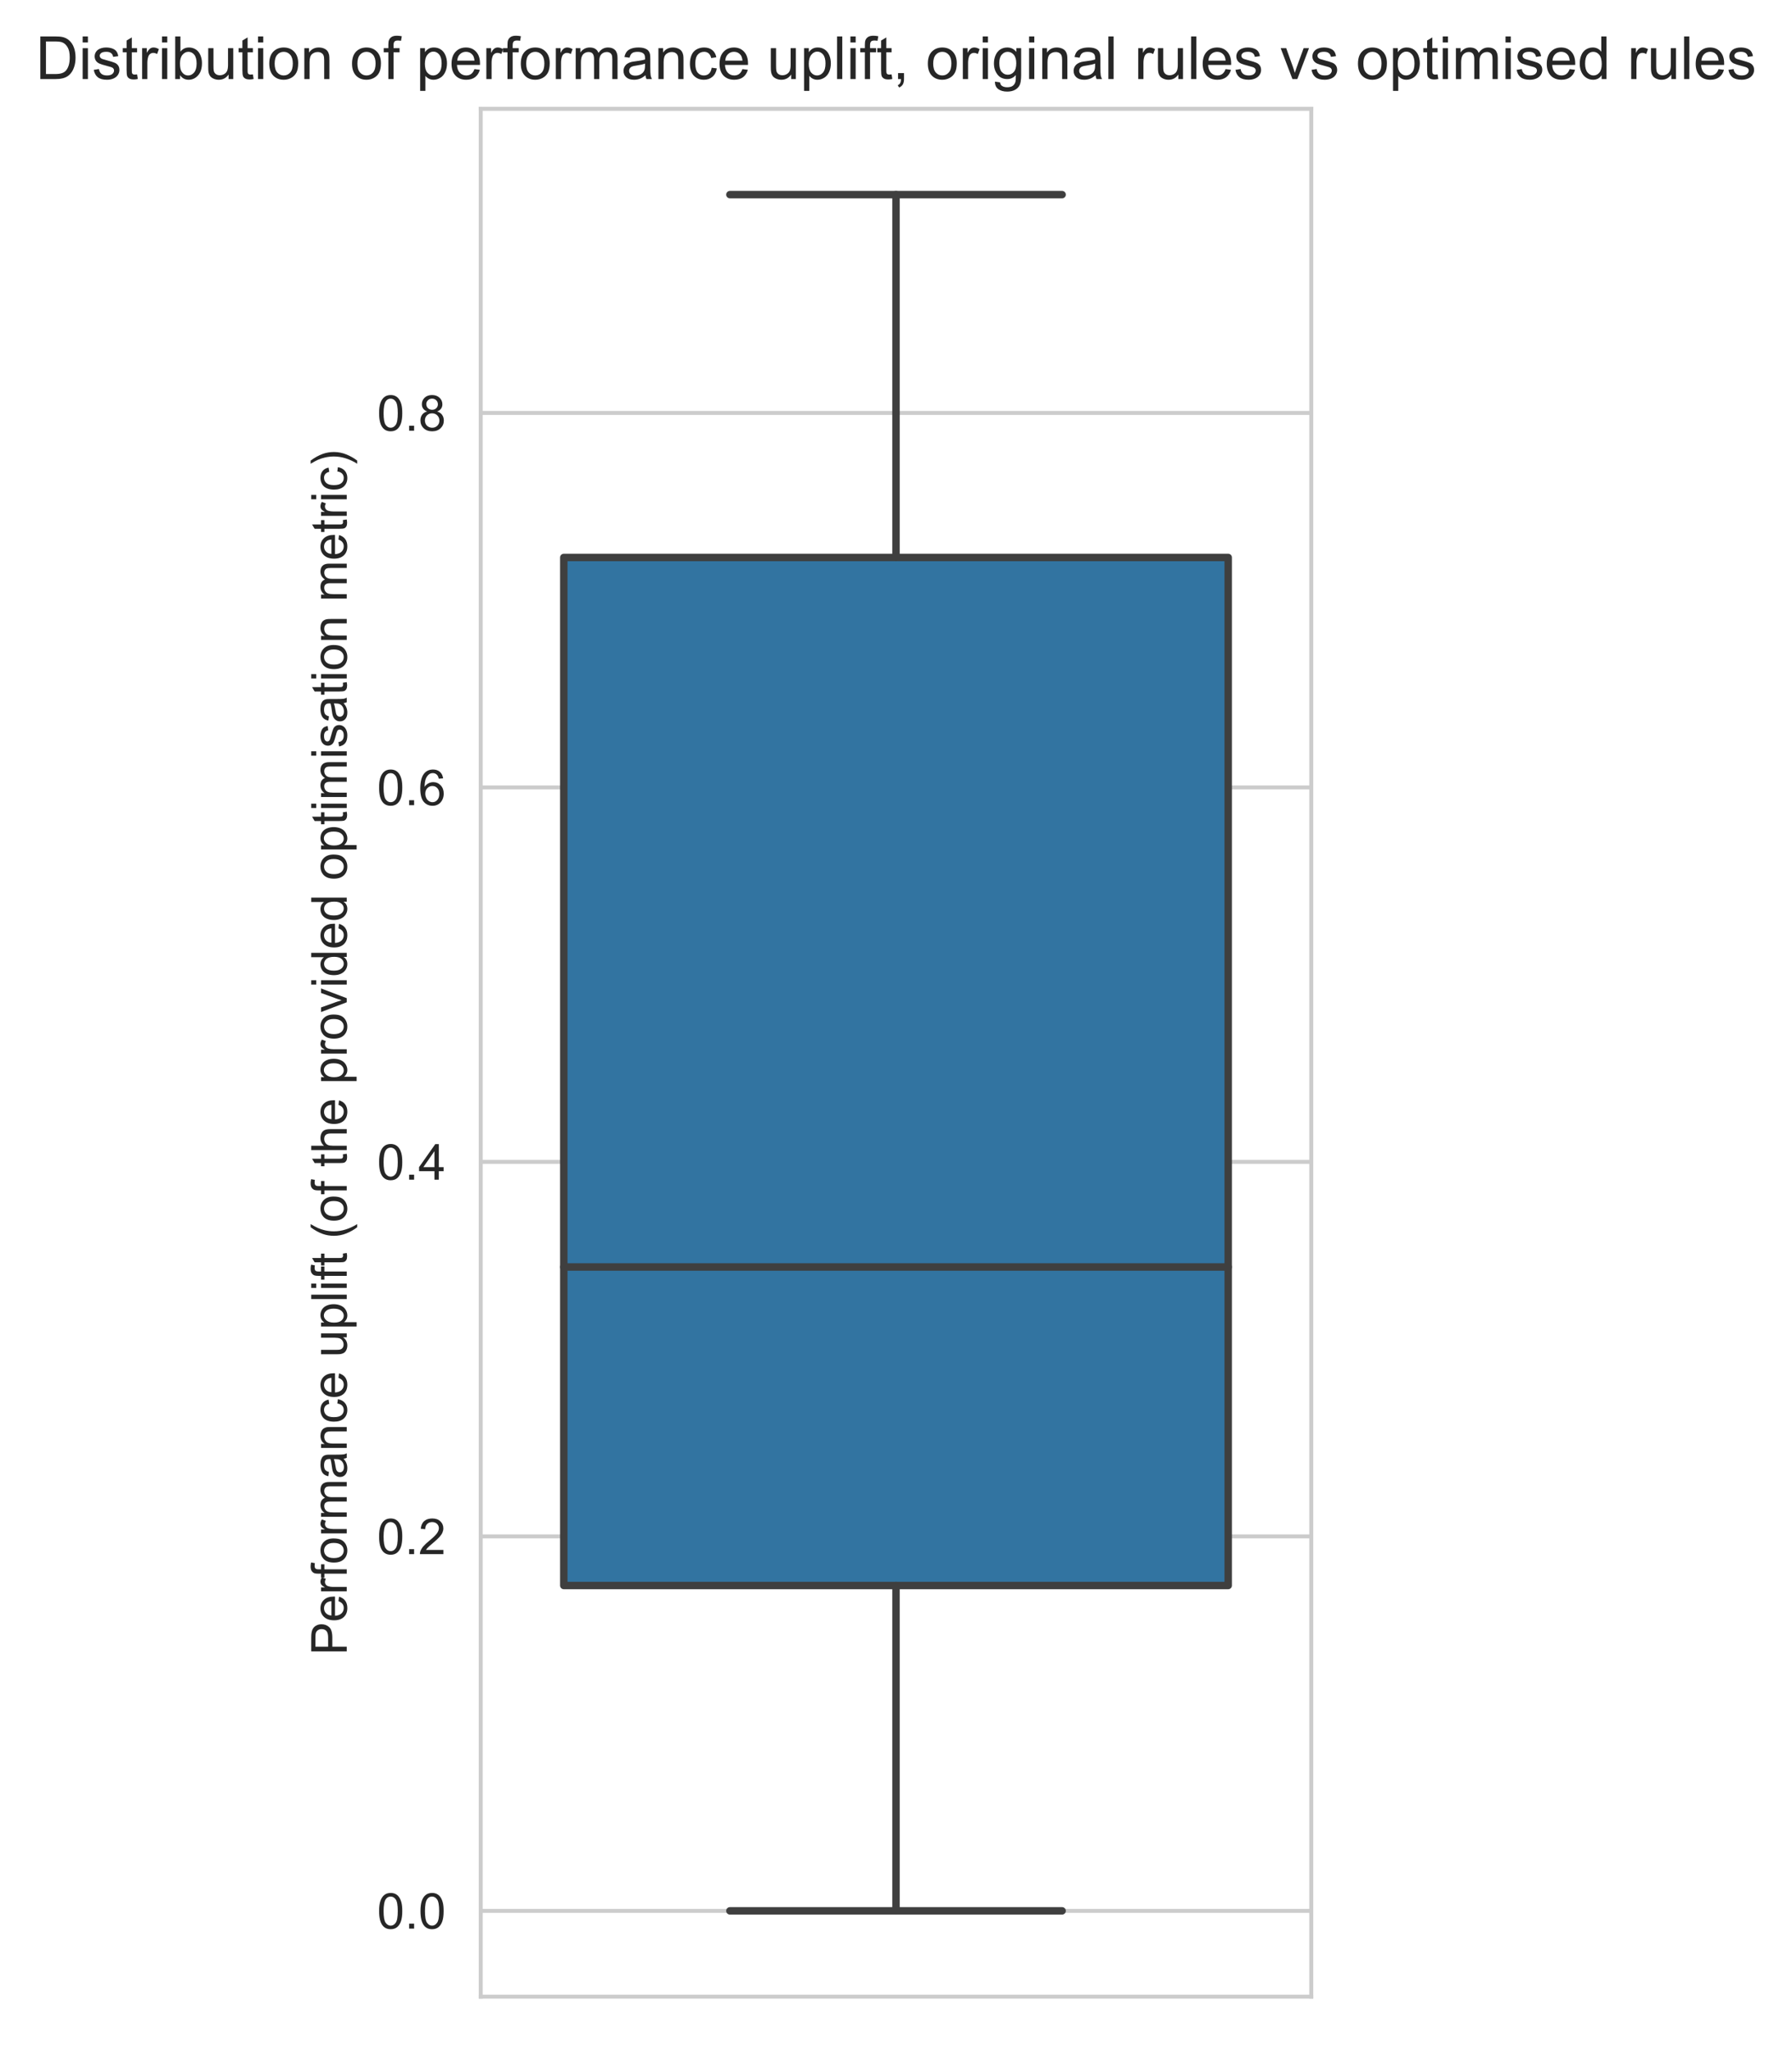 <svg xmlns="http://www.w3.org/2000/svg" xmlns:xlink="http://www.w3.org/1999/xlink" width="481.592" height="550.874" version="1.1" viewBox="0 0 361.194 413.156"><defs><style type="text/css">*{stroke-linecap:butt;stroke-linejoin:round}</style></defs><g id="figure_1"><g id="patch_1"><path d="M 0 413.156 L 361.194 413.156 L 361.194 0 L 0 0 z" style="fill:#fff"/></g><g id="axes_1"><g id="patch_2"><path d="M 96.897 402.456 L 264.297 402.456 L 264.297 21.936 L 96.897 21.936 z" style="fill:#fff"/></g><g id="matplotlib.axis_2"><g id="ytick_1"><g id="line2d_1"><path d="M 96.897 385.159 L 264.297 385.159" clip-path="url(#p07ecec4291)" style="fill:none;stroke:#ccc;stroke-linecap:round;stroke-width:.8"/></g><g id="text_1"><defs><path id="ArialMT-48" d="M 4.156 35.297 Q 4.156 48 6.766 55.734 Q 9.375 63.484 14.516 67.672 Q 19.672 71.875 27.484 71.875 Q 33.25 71.875 37.594 69.547 Q 41.938 67.234 44.766 62.859 Q 47.609 58.5 49.219 52.219 Q 50.828 45.953 50.828 35.297 Q 50.828 22.703 48.234 14.969 Q 45.656 7.234 40.5 3 Q 35.359 -1.219 27.484 -1.219 Q 17.141 -1.219 11.234 6.203 Q 4.156 15.141 4.156 35.297 z M 13.188 35.297 Q 13.188 17.672 17.312 11.828 Q 21.438 6 27.484 6 Q 33.547 6 37.672 11.859 Q 41.797 17.719 41.797 35.297 Q 41.797 52.984 37.672 58.781 Q 33.547 64.594 27.391 64.594 Q 21.344 64.594 17.719 59.469 Q 13.188 52.938 13.188 35.297 z"/><path id="ArialMT-46" d="M 9.078 0 L 9.078 10.016 L 19.094 10.016 L 19.094 0 z"/></defs><g style="fill:#262626" transform="translate(75.997 388.738)scale(0.1 -0.1)"><use xlink:href="#ArialMT-48"/><use x="55.615" xlink:href="#ArialMT-46"/><use x="83.398" xlink:href="#ArialMT-48"/></g></g></g><g id="ytick_2"><g id="line2d_2"><path d="M 96.897 309.679 L 264.297 309.679" clip-path="url(#p07ecec4291)" style="fill:none;stroke:#ccc;stroke-linecap:round;stroke-width:.8"/></g><g id="text_2"><defs><path id="ArialMT-50" d="M 50.344 8.453 L 50.344 0 L 3.031 0 Q 2.938 3.172 4.047 6.109 Q 5.859 10.938 9.828 15.625 Q 13.812 20.312 21.344 26.469 Q 33.016 36.031 37.109 41.625 Q 41.219 47.219 41.219 52.203 Q 41.219 57.422 37.469 61 Q 33.734 64.594 27.734 64.594 Q 21.391 64.594 17.578 60.781 Q 13.766 56.984 13.719 50.25 L 4.688 51.172 Q 5.609 61.281 11.656 66.578 Q 17.719 71.875 27.938 71.875 Q 38.234 71.875 44.234 66.156 Q 50.25 60.453 50.25 52 Q 50.25 47.703 48.484 43.547 Q 46.734 39.406 42.656 34.812 Q 38.578 30.219 29.109 22.219 Q 21.188 15.578 18.938 13.203 Q 16.703 10.844 15.234 8.453 z"/></defs><g style="fill:#262626" transform="translate(75.997 313.257)scale(0.1 -0.1)"><use xlink:href="#ArialMT-48"/><use x="55.615" xlink:href="#ArialMT-46"/><use x="83.398" xlink:href="#ArialMT-50"/></g></g></g><g id="ytick_3"><g id="line2d_3"><path d="M 96.897 234.198 L 264.297 234.198" clip-path="url(#p07ecec4291)" style="fill:none;stroke:#ccc;stroke-linecap:round;stroke-width:.8"/></g><g id="text_3"><defs><path id="ArialMT-52" d="M 32.328 0 L 32.328 17.141 L 1.266 17.141 L 1.266 25.203 L 33.938 71.578 L 41.109 71.578 L 41.109 25.203 L 50.781 25.203 L 50.781 17.141 L 41.109 17.141 L 41.109 0 z M 32.328 25.203 L 32.328 57.469 L 9.906 25.203 z"/></defs><g style="fill:#262626" transform="translate(75.997 237.777)scale(0.1 -0.1)"><use xlink:href="#ArialMT-48"/><use x="55.615" xlink:href="#ArialMT-46"/><use x="83.398" xlink:href="#ArialMT-52"/></g></g></g><g id="ytick_4"><g id="line2d_4"><path d="M 96.897 158.717 L 264.297 158.717" clip-path="url(#p07ecec4291)" style="fill:none;stroke:#ccc;stroke-linecap:round;stroke-width:.8"/></g><g id="text_4"><defs><path id="ArialMT-54" d="M 49.75 54.047 L 41.016 53.375 Q 39.844 58.547 37.703 60.891 Q 34.125 64.656 28.906 64.656 Q 24.703 64.656 21.531 62.312 Q 17.391 59.281 14.984 53.469 Q 12.594 47.656 12.5 36.922 Q 15.672 41.75 20.266 44.094 Q 24.859 46.438 29.891 46.438 Q 38.672 46.438 44.844 39.969 Q 51.031 33.5 51.031 23.25 Q 51.031 16.5 48.125 10.719 Q 45.219 4.938 40.141 1.859 Q 35.062 -1.219 28.609 -1.219 Q 17.625 -1.219 10.688 6.859 Q 3.766 14.938 3.766 33.5 Q 3.766 54.25 11.422 63.672 Q 18.109 71.875 29.438 71.875 Q 37.891 71.875 43.281 67.141 Q 48.688 62.406 49.75 54.047 z M 13.875 23.188 Q 13.875 18.656 15.797 14.5 Q 17.719 10.359 21.188 8.172 Q 24.656 6 28.469 6 Q 34.031 6 38.031 10.484 Q 42.047 14.984 42.047 22.703 Q 42.047 30.125 38.078 34.391 Q 34.125 38.672 28.125 38.672 Q 22.172 38.672 18.016 34.391 Q 13.875 30.125 13.875 23.188 z"/></defs><g style="fill:#262626" transform="translate(75.997 162.296)scale(0.1 -0.1)"><use xlink:href="#ArialMT-48"/><use x="55.615" xlink:href="#ArialMT-46"/><use x="83.398" xlink:href="#ArialMT-54"/></g></g></g><g id="ytick_5"><g id="line2d_5"><path d="M 96.897 83.236 L 264.297 83.236" clip-path="url(#p07ecec4291)" style="fill:none;stroke:#ccc;stroke-linecap:round;stroke-width:.8"/></g><g id="text_5"><defs><path id="ArialMT-56" d="M 17.672 38.812 Q 12.203 40.828 9.562 44.531 Q 6.938 48.25 6.938 53.422 Q 6.938 61.234 12.547 66.547 Q 18.172 71.875 27.484 71.875 Q 36.859 71.875 42.578 66.422 Q 48.297 60.984 48.297 53.172 Q 48.297 48.188 45.672 44.5 Q 43.062 40.828 37.75 38.812 Q 44.344 36.672 47.781 31.875 Q 51.219 27.094 51.219 20.453 Q 51.219 11.281 44.719 5.031 Q 38.234 -1.219 27.641 -1.219 Q 17.047 -1.219 10.547 5.047 Q 4.047 11.328 4.047 20.703 Q 4.047 27.688 7.594 32.391 Q 11.141 37.109 17.672 38.812 z M 15.922 53.719 Q 15.922 48.641 19.188 45.406 Q 22.469 42.188 27.688 42.188 Q 32.766 42.188 36.016 45.375 Q 39.266 48.578 39.266 53.219 Q 39.266 58.062 35.906 61.359 Q 32.562 64.656 27.594 64.656 Q 22.562 64.656 19.234 61.422 Q 15.922 58.203 15.922 53.719 z M 13.094 20.656 Q 13.094 16.891 14.875 13.375 Q 16.656 9.859 20.172 7.922 Q 23.688 6 27.734 6 Q 34.031 6 38.125 10.047 Q 42.234 14.109 42.234 20.359 Q 42.234 26.703 38.016 30.859 Q 33.797 35.016 27.438 35.016 Q 21.234 35.016 17.156 30.906 Q 13.094 26.812 13.094 20.656 z"/></defs><g style="fill:#262626" transform="translate(75.997 86.815)scale(0.1 -0.1)"><use xlink:href="#ArialMT-48"/><use x="55.615" xlink:href="#ArialMT-46"/><use x="83.398" xlink:href="#ArialMT-56"/></g></g></g><g id="text_6"><defs><path id="ArialMT-80" d="M 7.719 0 L 7.719 71.578 L 34.719 71.578 Q 41.844 71.578 45.609 70.906 Q 50.875 70.016 54.438 67.547 Q 58.016 65.094 60.188 60.641 Q 62.359 56.203 62.359 50.875 Q 62.359 41.75 56.547 35.422 Q 50.734 29.109 35.547 29.109 L 17.188 29.109 L 17.188 0 z M 17.188 37.547 L 35.688 37.547 Q 44.875 37.547 48.734 40.969 Q 52.594 44.391 52.594 50.594 Q 52.594 55.078 50.312 58.266 Q 48.047 61.469 44.344 62.5 Q 41.938 63.141 35.5 63.141 L 17.188 63.141 z"/><path id="ArialMT-101" d="M 42.094 16.703 L 51.172 15.578 Q 49.031 7.625 43.219 3.219 Q 37.406 -1.172 28.375 -1.172 Q 17 -1.172 10.328 5.828 Q 3.656 12.844 3.656 25.484 Q 3.656 38.578 10.391 45.797 Q 17.141 53.031 27.875 53.031 Q 38.281 53.031 44.875 45.953 Q 51.469 38.875 51.469 26.031 Q 51.469 25.25 51.422 23.688 L 12.75 23.688 Q 13.234 15.141 17.578 10.594 Q 21.922 6.062 28.422 6.062 Q 33.25 6.062 36.672 8.594 Q 40.094 11.141 42.094 16.703 z M 13.234 30.906 L 42.188 30.906 Q 41.609 37.453 38.875 40.719 Q 34.672 45.797 27.984 45.797 Q 21.922 45.797 17.797 41.75 Q 13.672 37.703 13.234 30.906 z"/><path id="ArialMT-114" d="M 6.5 0 L 6.5 51.859 L 14.406 51.859 L 14.406 44 Q 17.438 49.516 20 51.266 Q 22.562 53.031 25.641 53.031 Q 30.078 53.031 34.672 50.203 L 31.641 42.047 Q 28.422 43.953 25.203 43.953 Q 22.312 43.953 20.016 42.219 Q 17.719 40.484 16.75 37.406 Q 15.281 32.719 15.281 27.156 L 15.281 0 z"/><path id="ArialMT-102" d="M 8.688 0 L 8.688 45.016 L 0.922 45.016 L 0.922 51.859 L 8.688 51.859 L 8.688 57.375 Q 8.688 62.594 9.625 65.141 Q 10.891 68.562 14.078 70.672 Q 17.281 72.797 23.047 72.797 Q 26.766 72.797 31.25 71.922 L 29.938 64.266 Q 27.203 64.75 24.75 64.75 Q 20.75 64.75 19.094 63.031 Q 17.438 61.328 17.438 56.641 L 17.438 51.859 L 27.547 51.859 L 27.547 45.016 L 17.438 45.016 L 17.438 0 z"/><path id="ArialMT-111" d="M 3.328 25.922 Q 3.328 40.328 11.328 47.266 Q 18.016 53.031 27.641 53.031 Q 38.328 53.031 45.109 46.016 Q 51.906 39.016 51.906 26.656 Q 51.906 16.656 48.906 10.906 Q 45.906 5.172 40.156 2 Q 34.422 -1.172 27.641 -1.172 Q 16.75 -1.172 10.031 5.812 Q 3.328 12.797 3.328 25.922 z M 12.359 25.922 Q 12.359 15.969 16.703 11.016 Q 21.047 6.062 27.641 6.062 Q 34.188 6.062 38.531 11.031 Q 42.875 16.016 42.875 26.219 Q 42.875 35.844 38.5 40.797 Q 34.125 45.75 27.641 45.75 Q 21.047 45.75 16.703 40.812 Q 12.359 35.891 12.359 25.922 z"/><path id="ArialMT-109" d="M 6.594 0 L 6.594 51.859 L 14.453 51.859 L 14.453 44.578 Q 16.891 48.391 20.938 50.703 Q 25 53.031 30.172 53.031 Q 35.938 53.031 39.625 50.641 Q 43.312 48.25 44.828 43.953 Q 50.984 53.031 60.844 53.031 Q 68.562 53.031 72.703 48.75 Q 76.859 44.484 76.859 35.594 L 76.859 0 L 68.109 0 L 68.109 32.672 Q 68.109 37.938 67.25 40.25 Q 66.406 42.578 64.156 43.984 Q 61.922 45.406 58.891 45.406 Q 53.422 45.406 49.797 41.766 Q 46.188 38.141 46.188 30.125 L 46.188 0 L 37.406 0 L 37.406 33.688 Q 37.406 39.547 35.25 42.469 Q 33.109 45.406 28.219 45.406 Q 24.516 45.406 21.359 43.453 Q 18.219 41.5 16.797 37.734 Q 15.375 33.984 15.375 26.906 L 15.375 0 z"/><path id="ArialMT-97" d="M 40.438 6.391 Q 35.547 2.25 31.031 0.531 Q 26.516 -1.172 21.344 -1.172 Q 12.797 -1.172 8.203 3 Q 3.609 7.172 3.609 13.672 Q 3.609 17.484 5.344 20.625 Q 7.078 23.781 9.891 25.688 Q 12.703 27.594 16.219 28.562 Q 18.797 29.25 24.031 29.891 Q 34.672 31.156 39.703 32.906 Q 39.75 34.719 39.75 35.203 Q 39.75 40.578 37.25 42.781 Q 33.891 45.75 27.25 45.75 Q 21.047 45.75 18.094 43.578 Q 15.141 41.406 13.719 35.891 L 5.125 37.062 Q 6.297 42.578 8.984 45.969 Q 11.672 49.359 16.75 51.188 Q 21.828 53.031 28.516 53.031 Q 35.156 53.031 39.297 51.469 Q 43.453 49.906 45.406 47.531 Q 47.359 45.172 48.141 41.547 Q 48.578 39.312 48.578 33.453 L 48.578 21.734 Q 48.578 9.469 49.141 6.219 Q 49.703 2.984 51.375 0 L 42.188 0 Q 40.828 2.734 40.438 6.391 z M 39.703 26.031 Q 34.906 24.078 25.344 22.703 Q 19.922 21.922 17.672 20.938 Q 15.438 19.969 14.203 18.094 Q 12.984 16.219 12.984 13.922 Q 12.984 10.406 15.641 8.062 Q 18.312 5.719 23.438 5.719 Q 28.516 5.719 32.469 7.938 Q 36.422 10.156 38.281 14.016 Q 39.703 17 39.703 22.797 z"/><path id="ArialMT-110" d="M 6.594 0 L 6.594 51.859 L 14.5 51.859 L 14.5 44.484 Q 20.219 53.031 31 53.031 Q 35.688 53.031 39.625 51.344 Q 43.562 49.656 45.516 46.922 Q 47.469 44.188 48.25 40.438 Q 48.734 37.984 48.734 31.891 L 48.734 0 L 39.938 0 L 39.938 31.547 Q 39.938 36.922 38.906 39.578 Q 37.891 42.234 35.281 43.812 Q 32.672 45.406 29.156 45.406 Q 23.531 45.406 19.453 41.844 Q 15.375 38.281 15.375 28.328 L 15.375 0 z"/><path id="ArialMT-99" d="M 40.438 19 L 49.078 17.875 Q 47.656 8.938 41.812 3.875 Q 35.984 -1.172 27.484 -1.172 Q 16.844 -1.172 10.375 5.781 Q 3.906 12.75 3.906 25.734 Q 3.906 34.125 6.688 40.422 Q 9.469 46.734 15.156 49.875 Q 20.844 53.031 27.547 53.031 Q 35.984 53.031 41.359 48.75 Q 46.734 44.484 48.25 36.625 L 39.703 35.297 Q 38.484 40.531 35.375 43.156 Q 32.281 45.797 27.875 45.797 Q 21.234 45.797 17.078 41.031 Q 12.938 36.281 12.938 25.984 Q 12.938 15.531 16.938 10.797 Q 20.953 6.062 27.391 6.062 Q 32.562 6.062 36.031 9.234 Q 39.5 12.406 40.438 19 z"/><path id="ArialMT-32"/><path id="ArialMT-117" d="M 40.578 0 L 40.578 7.625 Q 34.516 -1.172 24.125 -1.172 Q 19.531 -1.172 15.547 0.578 Q 11.578 2.344 9.641 5 Q 7.719 7.672 6.938 11.531 Q 6.391 14.109 6.391 19.734 L 6.391 51.859 L 15.188 51.859 L 15.188 23.094 Q 15.188 16.219 15.719 13.812 Q 16.547 10.359 19.234 8.375 Q 21.922 6.391 25.875 6.391 Q 29.828 6.391 33.297 8.422 Q 36.766 10.453 38.203 13.938 Q 39.656 17.438 39.656 24.078 L 39.656 51.859 L 48.438 51.859 L 48.438 0 z"/><path id="ArialMT-112" d="M 6.594 -19.875 L 6.594 51.859 L 14.594 51.859 L 14.594 45.125 Q 17.438 49.078 21 51.047 Q 24.562 53.031 29.641 53.031 Q 36.281 53.031 41.359 49.609 Q 46.438 46.188 49.016 39.953 Q 51.609 33.734 51.609 26.312 Q 51.609 18.359 48.75 11.984 Q 45.906 5.609 40.453 2.219 Q 35.016 -1.172 29 -1.172 Q 24.609 -1.172 21.109 0.688 Q 17.625 2.547 15.375 5.375 L 15.375 -19.875 z M 14.547 25.641 Q 14.547 15.625 18.594 10.844 Q 22.656 6.062 28.422 6.062 Q 34.281 6.062 38.453 11.016 Q 42.625 15.969 42.625 26.375 Q 42.625 36.281 38.547 41.203 Q 34.469 46.141 28.812 46.141 Q 23.188 46.141 18.859 40.891 Q 14.547 35.641 14.547 25.641 z"/><path id="ArialMT-108" d="M 6.391 0 L 6.391 71.578 L 15.188 71.578 L 15.188 0 z"/><path id="ArialMT-105" d="M 6.641 61.469 L 6.641 71.578 L 15.438 71.578 L 15.438 61.469 z M 6.641 0 L 6.641 51.859 L 15.438 51.859 L 15.438 0 z"/><path id="ArialMT-116" d="M 25.781 7.859 L 27.047 0.094 Q 23.344 -0.688 20.406 -0.688 Q 15.625 -0.688 12.984 0.828 Q 10.359 2.344 9.281 4.812 Q 8.203 7.281 8.203 15.188 L 8.203 45.016 L 1.766 45.016 L 1.766 51.859 L 8.203 51.859 L 8.203 64.703 L 16.938 69.969 L 16.938 51.859 L 25.781 51.859 L 25.781 45.016 L 16.938 45.016 L 16.938 14.703 Q 16.938 10.938 17.406 9.859 Q 17.875 8.797 18.922 8.156 Q 19.969 7.516 21.922 7.516 Q 23.391 7.516 25.781 7.859 z"/><path id="ArialMT-40" d="M 23.391 -21.047 Q 16.109 -11.859 11.078 0.438 Q 6.062 12.75 6.062 25.922 Q 6.062 37.547 9.812 48.188 Q 14.203 60.547 23.391 72.797 L 29.688 72.797 Q 23.781 62.641 21.875 58.297 Q 18.891 51.562 17.188 44.234 Q 15.094 35.109 15.094 25.875 Q 15.094 2.391 29.688 -21.047 z"/><path id="ArialMT-104" d="M 6.594 0 L 6.594 71.578 L 15.375 71.578 L 15.375 45.906 Q 21.531 53.031 30.906 53.031 Q 36.672 53.031 40.922 50.75 Q 45.172 48.484 47 44.484 Q 48.828 40.484 48.828 32.859 L 48.828 0 L 40.047 0 L 40.047 32.859 Q 40.047 39.453 37.188 42.453 Q 34.328 45.453 29.109 45.453 Q 25.203 45.453 21.75 43.422 Q 18.312 41.406 16.844 37.938 Q 15.375 34.469 15.375 28.375 L 15.375 0 z"/><path id="ArialMT-118" d="M 21 0 L 1.266 51.859 L 10.547 51.859 L 21.688 20.797 Q 23.484 15.766 25 10.359 Q 26.172 14.453 28.266 20.219 L 39.797 51.859 L 48.828 51.859 L 29.203 0 z"/><path id="ArialMT-100" d="M 40.234 0 L 40.234 6.547 Q 35.297 -1.172 25.734 -1.172 Q 19.531 -1.172 14.328 2.25 Q 9.125 5.672 6.266 11.797 Q 3.422 17.922 3.422 25.875 Q 3.422 33.641 6 39.969 Q 8.594 46.297 13.766 49.656 Q 18.953 53.031 25.344 53.031 Q 30.031 53.031 33.688 51.047 Q 37.359 49.078 39.656 45.906 L 39.656 71.578 L 48.391 71.578 L 48.391 0 z M 12.453 25.875 Q 12.453 15.922 16.641 10.984 Q 20.844 6.062 26.562 6.062 Q 32.328 6.062 36.344 10.766 Q 40.375 15.484 40.375 25.141 Q 40.375 35.797 36.266 40.766 Q 32.172 45.75 26.172 45.75 Q 20.312 45.75 16.375 40.969 Q 12.453 36.188 12.453 25.875 z"/><path id="ArialMT-115" d="M 3.078 15.484 L 11.766 16.844 Q 12.5 11.625 15.844 8.844 Q 19.188 6.062 25.203 6.062 Q 31.25 6.062 34.172 8.516 Q 37.109 10.984 37.109 14.312 Q 37.109 17.281 34.516 19 Q 32.719 20.172 25.531 21.969 Q 15.875 24.422 12.141 26.203 Q 8.406 27.984 6.469 31.125 Q 4.547 34.281 4.547 38.094 Q 4.547 41.547 6.125 44.5 Q 7.719 47.469 10.453 49.422 Q 12.5 50.922 16.031 51.969 Q 19.578 53.031 23.641 53.031 Q 29.734 53.031 34.344 51.266 Q 38.969 49.516 41.156 46.5 Q 43.359 43.5 44.188 38.484 L 35.594 37.312 Q 35.016 41.312 32.203 43.547 Q 29.391 45.797 24.266 45.797 Q 18.219 45.797 15.625 43.797 Q 13.031 41.797 13.031 39.109 Q 13.031 37.406 14.109 36.031 Q 15.188 34.625 17.484 33.688 Q 18.797 33.203 25.25 31.453 Q 34.578 28.953 38.25 27.359 Q 41.938 25.781 44.031 22.75 Q 46.141 19.734 46.141 15.234 Q 46.141 10.844 43.578 6.953 Q 41.016 3.078 36.172 0.953 Q 31.344 -1.172 25.25 -1.172 Q 15.141 -1.172 9.844 3.031 Q 4.547 7.234 3.078 15.484 z"/><path id="ArialMT-41" d="M 12.359 -21.047 L 6.062 -21.047 Q 20.656 2.391 20.656 25.875 Q 20.656 35.062 18.562 44.094 Q 16.891 51.422 13.922 58.156 Q 12.016 62.547 6.062 72.797 L 12.359 72.797 Q 21.531 60.547 25.922 48.188 Q 29.688 37.547 29.688 25.922 Q 29.688 12.75 24.625 0.438 Q 19.578 -11.859 12.359 -21.047 z"/></defs><g style="fill:#262626" transform="translate(69.892 333.628)rotate(-90)scale(0.1 -0.1)"><use xlink:href="#ArialMT-80"/><use x="66.699" xlink:href="#ArialMT-101"/><use x="122.314" xlink:href="#ArialMT-114"/><use x="155.615" xlink:href="#ArialMT-102"/><use x="183.398" xlink:href="#ArialMT-111"/><use x="239.014" xlink:href="#ArialMT-114"/><use x="272.314" xlink:href="#ArialMT-109"/><use x="355.615" xlink:href="#ArialMT-97"/><use x="411.23" xlink:href="#ArialMT-110"/><use x="466.846" xlink:href="#ArialMT-99"/><use x="516.846" xlink:href="#ArialMT-101"/><use x="572.461" xlink:href="#ArialMT-32"/><use x="600.244" xlink:href="#ArialMT-117"/><use x="655.859" xlink:href="#ArialMT-112"/><use x="711.475" xlink:href="#ArialMT-108"/><use x="733.691" xlink:href="#ArialMT-105"/><use x="755.908" xlink:href="#ArialMT-102"/><use x="783.691" xlink:href="#ArialMT-116"/><use x="811.475" xlink:href="#ArialMT-32"/><use x="839.258" xlink:href="#ArialMT-40"/><use x="872.559" xlink:href="#ArialMT-111"/><use x="928.174" xlink:href="#ArialMT-102"/><use x="955.957" xlink:href="#ArialMT-32"/><use x="983.74" xlink:href="#ArialMT-116"/><use x="1011.523" xlink:href="#ArialMT-104"/><use x="1067.139" xlink:href="#ArialMT-101"/><use x="1122.754" xlink:href="#ArialMT-32"/><use x="1150.537" xlink:href="#ArialMT-112"/><use x="1206.152" xlink:href="#ArialMT-114"/><use x="1239.453" xlink:href="#ArialMT-111"/><use x="1295.068" xlink:href="#ArialMT-118"/><use x="1345.068" xlink:href="#ArialMT-105"/><use x="1367.285" xlink:href="#ArialMT-100"/><use x="1422.9" xlink:href="#ArialMT-101"/><use x="1478.516" xlink:href="#ArialMT-100"/><use x="1534.131" xlink:href="#ArialMT-32"/><use x="1561.914" xlink:href="#ArialMT-111"/><use x="1617.529" xlink:href="#ArialMT-112"/><use x="1673.145" xlink:href="#ArialMT-116"/><use x="1700.928" xlink:href="#ArialMT-105"/><use x="1723.145" xlink:href="#ArialMT-109"/><use x="1806.445" xlink:href="#ArialMT-105"/><use x="1828.662" xlink:href="#ArialMT-115"/><use x="1878.662" xlink:href="#ArialMT-97"/><use x="1934.277" xlink:href="#ArialMT-116"/><use x="1962.061" xlink:href="#ArialMT-105"/><use x="1984.277" xlink:href="#ArialMT-111"/><use x="2039.893" xlink:href="#ArialMT-110"/><use x="2095.508" xlink:href="#ArialMT-32"/><use x="2123.291" xlink:href="#ArialMT-109"/><use x="2206.592" xlink:href="#ArialMT-101"/><use x="2262.207" xlink:href="#ArialMT-116"/><use x="2289.99" xlink:href="#ArialMT-114"/><use x="2323.291" xlink:href="#ArialMT-105"/><use x="2345.508" xlink:href="#ArialMT-99"/><use x="2395.508" xlink:href="#ArialMT-41"/></g></g></g><g id="patch_3"><path d="M 113.637 319.584 L 247.557 319.584 L 247.557 112.364 L 113.637 112.364 L 113.637 319.584 z" clip-path="url(#p07ecec4291)" style="fill:#3274a1;stroke:#3f3f3f;stroke-linejoin:miter;stroke-width:1.5"/></g><g id="line2d_6"><path d="M 180.597 319.584 L 180.597 385.159" clip-path="url(#p07ecec4291)" style="fill:none;stroke:#3f3f3f;stroke-linecap:round;stroke-width:1.5"/></g><g id="line2d_7"><path d="M 180.597 112.364 L 180.597 39.232" clip-path="url(#p07ecec4291)" style="fill:none;stroke:#3f3f3f;stroke-linecap:round;stroke-width:1.5"/></g><g id="line2d_8"><path d="M 147.117 385.159 L 214.077 385.159" clip-path="url(#p07ecec4291)" style="fill:none;stroke:#3f3f3f;stroke-linecap:round;stroke-width:1.5"/></g><g id="line2d_9"><path d="M 147.117 39.232 L 214.077 39.232" clip-path="url(#p07ecec4291)" style="fill:none;stroke:#3f3f3f;stroke-linecap:round;stroke-width:1.5"/></g><g id="line2d_11"><path d="M 113.637 255.382 L 247.557 255.382" clip-path="url(#p07ecec4291)" style="fill:none;stroke:#3f3f3f;stroke-linecap:round;stroke-width:1.5"/></g><g id="patch_4"><path d="M 96.897 402.456 L 96.897 21.936" style="fill:none;stroke:#ccc;stroke-linecap:square;stroke-linejoin:miter;stroke-width:.8"/></g><g id="patch_5"><path d="M 264.297 402.456 L 264.297 21.936" style="fill:none;stroke:#ccc;stroke-linecap:square;stroke-linejoin:miter;stroke-width:.8"/></g><g id="patch_6"><path d="M 96.897 402.456 L 264.297 402.456" style="fill:none;stroke:#ccc;stroke-linecap:square;stroke-linejoin:miter;stroke-width:.8"/></g><g id="patch_7"><path d="M 96.897 21.936 L 264.297 21.936" style="fill:none;stroke:#ccc;stroke-linecap:square;stroke-linejoin:miter;stroke-width:.8"/></g><g id="text_7"><defs><path id="ArialMT-68" d="M 7.719 0 L 7.719 71.578 L 32.375 71.578 Q 40.719 71.578 45.125 70.562 Q 51.266 69.141 55.609 65.438 Q 61.281 60.641 64.078 53.188 Q 66.891 45.75 66.891 36.188 Q 66.891 28.031 64.984 21.734 Q 63.094 15.438 60.109 11.297 Q 57.125 7.172 53.578 4.797 Q 50.047 2.438 45.047 1.219 Q 40.047 0 33.547 0 z M 17.188 8.453 L 32.469 8.453 Q 39.547 8.453 43.578 9.766 Q 47.609 11.078 50 13.484 Q 53.375 16.844 55.25 22.531 Q 57.125 28.219 57.125 36.328 Q 57.125 47.562 53.438 53.594 Q 49.75 59.625 44.484 61.672 Q 40.672 63.141 32.234 63.141 L 17.188 63.141 z"/><path id="ArialMT-98" d="M 14.703 0 L 6.547 0 L 6.547 71.578 L 15.328 71.578 L 15.328 46.047 Q 20.906 53.031 29.547 53.031 Q 34.328 53.031 38.594 51.094 Q 42.875 49.172 45.625 45.672 Q 48.391 42.188 49.953 37.25 Q 51.516 32.328 51.516 26.703 Q 51.516 13.375 44.922 6.094 Q 38.328 -1.172 29.109 -1.172 Q 19.922 -1.172 14.703 6.5 z M 14.594 26.312 Q 14.594 17 17.141 12.844 Q 21.297 6.062 28.375 6.062 Q 34.125 6.062 38.328 11.062 Q 42.531 16.062 42.531 25.984 Q 42.531 36.141 38.5 40.969 Q 34.469 45.797 28.766 45.797 Q 23 45.797 18.797 40.797 Q 14.594 35.797 14.594 26.312 z"/><path id="ArialMT-44" d="M 8.891 0 L 8.891 10.016 L 18.891 10.016 L 18.891 0 Q 18.891 -5.516 16.938 -8.906 Q 14.984 -12.312 10.75 -14.156 L 8.297 -10.406 Q 11.078 -9.188 12.391 -6.812 Q 13.719 -4.438 13.875 0 z"/><path id="ArialMT-103" d="M 4.984 -4.297 L 13.531 -5.562 Q 14.062 -9.516 16.5 -11.328 Q 19.781 -13.766 25.438 -13.766 Q 31.547 -13.766 34.859 -11.328 Q 38.188 -8.891 39.359 -4.5 Q 40.047 -1.812 39.984 6.781 Q 34.234 0 25.641 0 Q 14.938 0 9.078 7.719 Q 3.219 15.438 3.219 26.219 Q 3.219 33.641 5.906 39.906 Q 8.594 46.188 13.688 49.609 Q 18.797 53.031 25.688 53.031 Q 34.859 53.031 40.828 45.609 L 40.828 51.859 L 48.922 51.859 L 48.922 7.031 Q 48.922 -5.078 46.453 -10.125 Q 44 -15.188 38.641 -18.109 Q 33.297 -21.047 25.484 -21.047 Q 16.219 -21.047 10.5 -16.875 Q 4.781 -12.703 4.984 -4.297 z M 12.25 26.859 Q 12.25 16.656 16.297 11.969 Q 20.359 7.281 26.469 7.281 Q 32.516 7.281 36.609 11.938 Q 40.719 16.609 40.719 26.562 Q 40.719 36.078 36.5 40.906 Q 32.281 45.75 26.312 45.75 Q 20.453 45.75 16.344 40.984 Q 12.25 36.234 12.25 26.859 z"/></defs><g style="fill:#262626" transform="translate(7.2 15.936)scale(0.12 -0.12)"><use xlink:href="#ArialMT-68"/><use x="72.217" xlink:href="#ArialMT-105"/><use x="94.434" xlink:href="#ArialMT-115"/><use x="144.434" xlink:href="#ArialMT-116"/><use x="172.217" xlink:href="#ArialMT-114"/><use x="205.518" xlink:href="#ArialMT-105"/><use x="227.734" xlink:href="#ArialMT-98"/><use x="283.35" xlink:href="#ArialMT-117"/><use x="338.965" xlink:href="#ArialMT-116"/><use x="366.748" xlink:href="#ArialMT-105"/><use x="388.965" xlink:href="#ArialMT-111"/><use x="444.58" xlink:href="#ArialMT-110"/><use x="500.195" xlink:href="#ArialMT-32"/><use x="527.979" xlink:href="#ArialMT-111"/><use x="583.594" xlink:href="#ArialMT-102"/><use x="611.377" xlink:href="#ArialMT-32"/><use x="639.16" xlink:href="#ArialMT-112"/><use x="694.775" xlink:href="#ArialMT-101"/><use x="750.391" xlink:href="#ArialMT-114"/><use x="783.691" xlink:href="#ArialMT-102"/><use x="811.475" xlink:href="#ArialMT-111"/><use x="867.09" xlink:href="#ArialMT-114"/><use x="900.391" xlink:href="#ArialMT-109"/><use x="983.691" xlink:href="#ArialMT-97"/><use x="1039.307" xlink:href="#ArialMT-110"/><use x="1094.922" xlink:href="#ArialMT-99"/><use x="1144.922" xlink:href="#ArialMT-101"/><use x="1200.537" xlink:href="#ArialMT-32"/><use x="1228.32" xlink:href="#ArialMT-117"/><use x="1283.936" xlink:href="#ArialMT-112"/><use x="1339.551" xlink:href="#ArialMT-108"/><use x="1361.768" xlink:href="#ArialMT-105"/><use x="1383.984" xlink:href="#ArialMT-102"/><use x="1411.768" xlink:href="#ArialMT-116"/><use x="1439.551" xlink:href="#ArialMT-44"/><use x="1467.334" xlink:href="#ArialMT-32"/><use x="1495.117" xlink:href="#ArialMT-111"/><use x="1550.732" xlink:href="#ArialMT-114"/><use x="1584.033" xlink:href="#ArialMT-105"/><use x="1606.25" xlink:href="#ArialMT-103"/><use x="1661.865" xlink:href="#ArialMT-105"/><use x="1684.082" xlink:href="#ArialMT-110"/><use x="1739.697" xlink:href="#ArialMT-97"/><use x="1795.313" xlink:href="#ArialMT-108"/><use x="1817.529" xlink:href="#ArialMT-32"/><use x="1845.313" xlink:href="#ArialMT-114"/><use x="1878.613" xlink:href="#ArialMT-117"/><use x="1934.229" xlink:href="#ArialMT-108"/><use x="1956.445" xlink:href="#ArialMT-101"/><use x="2012.061" xlink:href="#ArialMT-115"/><use x="2062.061" xlink:href="#ArialMT-32"/><use x="2089.844" xlink:href="#ArialMT-118"/><use x="2139.844" xlink:href="#ArialMT-115"/><use x="2189.844" xlink:href="#ArialMT-32"/><use x="2217.627" xlink:href="#ArialMT-111"/><use x="2273.242" xlink:href="#ArialMT-112"/><use x="2328.857" xlink:href="#ArialMT-116"/><use x="2356.641" xlink:href="#ArialMT-105"/><use x="2378.857" xlink:href="#ArialMT-109"/><use x="2462.158" xlink:href="#ArialMT-105"/><use x="2484.375" xlink:href="#ArialMT-115"/><use x="2534.375" xlink:href="#ArialMT-101"/><use x="2589.99" xlink:href="#ArialMT-100"/><use x="2645.605" xlink:href="#ArialMT-32"/><use x="2673.389" xlink:href="#ArialMT-114"/><use x="2706.689" xlink:href="#ArialMT-117"/><use x="2762.305" xlink:href="#ArialMT-108"/><use x="2784.521" xlink:href="#ArialMT-101"/><use x="2840.137" xlink:href="#ArialMT-115"/></g></g></g></g><defs><clipPath id="p07ecec4291"><rect width="167.4" height="380.52" x="96.897" y="21.936"/></clipPath></defs></svg>